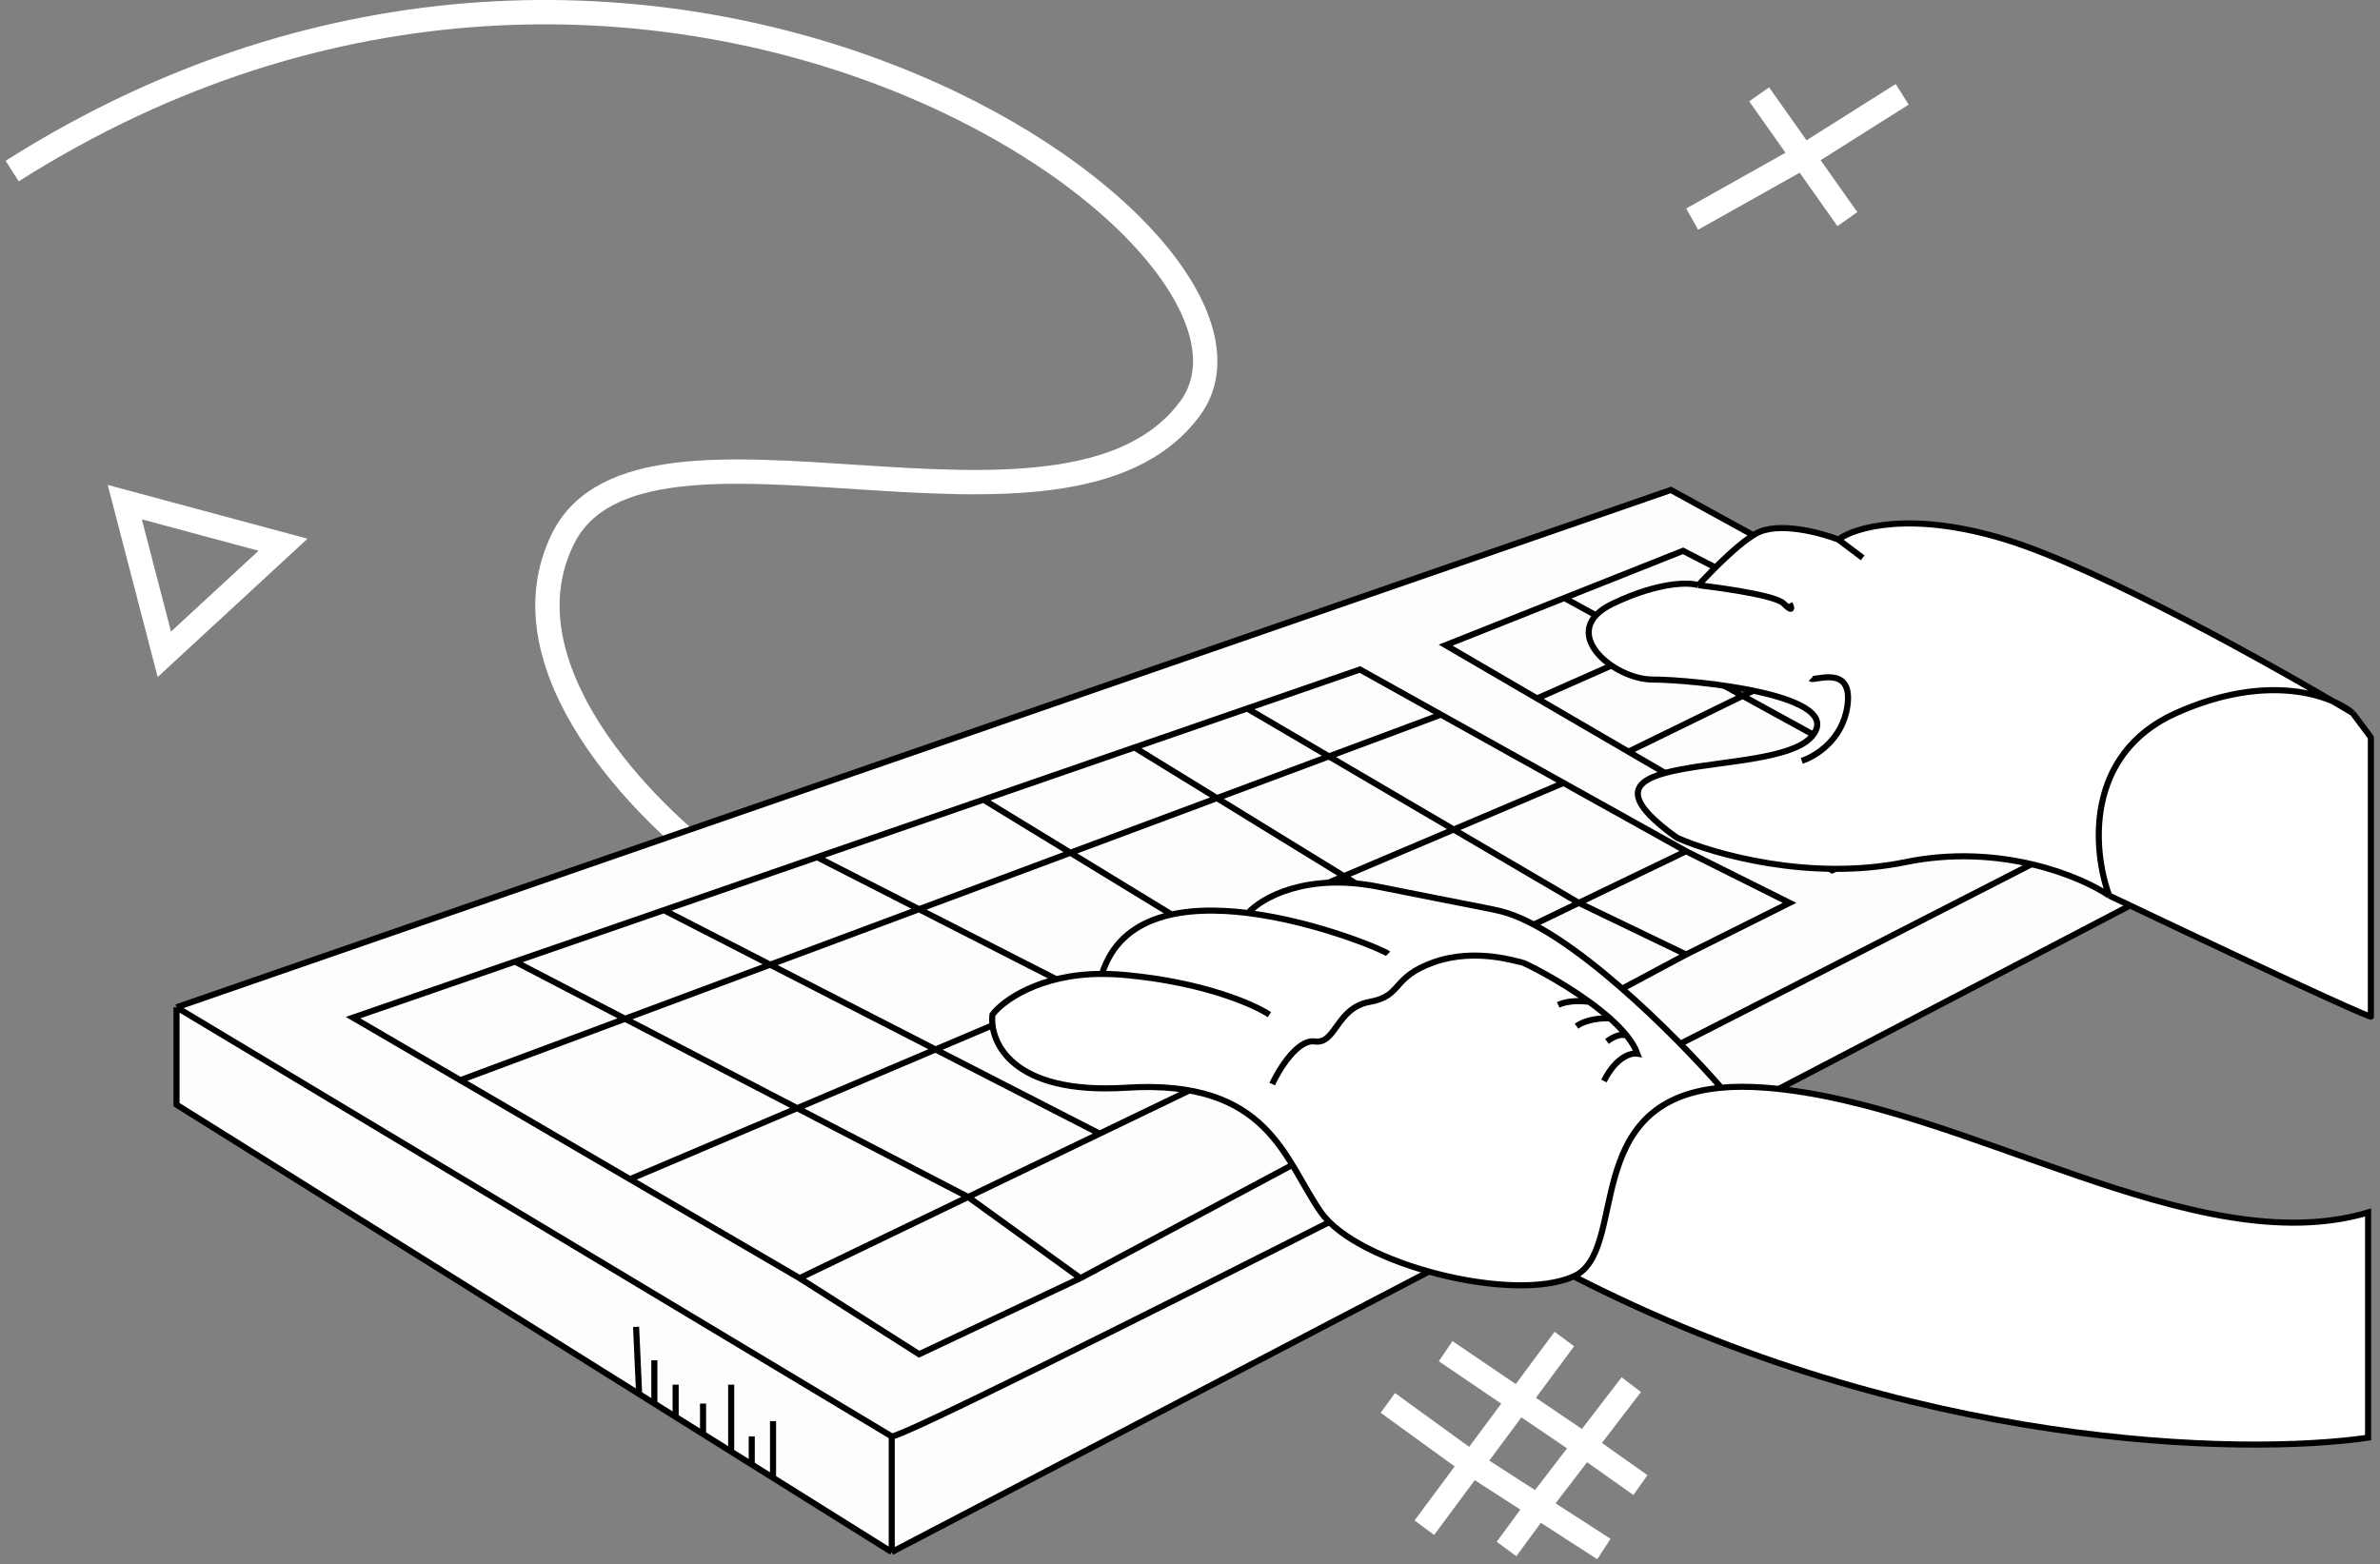 <svg width="391" height="257" viewBox="0 0 391 257" fill="none" xmlns="http://www.w3.org/2000/svg">
<rect x="0" y="0" width="391" height="257" fill="#808080" stroke="none"/>
<path d="M119.003 143C105.836 133.559 82.102 109.44 92.502 88.492C105.503 62.307 175.004 94.905 195.505 67.116C216.005 39.328 106.503 -38.159 2 28.106" stroke="white" stroke-width="4"/>
<path d="M29 165.5L274.5 80.5L361 128V143L146.5 255L127 242.802L123.5 240.613L120.122 238.5L115.5 235.609L111 232.794L107.5 230.604L105 229.04L29 181.5V165.5Z" fill="#FFFCFC"/>
<path d="M29 165.5L274.5 80.5L361 128M29 165.5V181.5L105 229.04M29 165.5L146.5 236M146.5 255V236M146.5 255L361 143V128M146.5 255L127 242.802M146.5 236C150.1 236 291 164 361 128M105 229.04L104.5 218M105 229.04L107.5 230.604M107.5 230.604V223.5M107.5 230.604L111 232.794M111 232.794V227.5M111 232.794L115.5 235.609M115.5 235.609V230.604M115.5 235.609L120.122 238.5M120.122 238.5V227.5M120.122 238.5L123.5 240.613M123.5 240.613V236M123.5 240.613L127 242.802M127 242.802V233.5" stroke="black"/>
<path d="M131.36 210L159.049 196.664M131.36 210L103.49 193.738M131.36 210L151 222.5L177.5 210M277 139.856L259.379 148.343M277 139.856L256.862 128.635M277 139.856L294 148.343L277 156.829M84.611 157.993L58 167.194L75.621 177.476M84.611 157.993L159.049 196.664M84.611 157.993L109.064 149.539M159.049 196.664L180.653 186.259M159.049 196.664L177.5 210M180.653 186.259L109.064 149.539M180.653 186.259L202.562 175.707M109.064 149.539L134.236 140.835M134.236 140.835L202.562 175.707M134.236 140.835L161.566 131.386M202.562 175.707L220.238 167.194M220.238 167.194L161.566 131.386M220.238 167.194L241.759 156.829M161.566 131.386L186.379 122.807M186.379 122.807L241.759 156.829M186.379 122.807L204.899 116.403M241.759 156.829L259.379 148.343M259.379 148.343L204.899 116.403M259.379 148.343L277 156.829M204.899 116.403L223.419 110L236.724 117.414M75.621 177.476L236.724 117.414M75.621 177.476L103.49 193.738M236.724 117.414L256.862 128.635M256.862 128.635L103.49 193.738M177.5 210L277 156.829" stroke="black"/>
<path d="M257 98.25L237.5 106L252.517 114.75M257 98.25L276.5 90.5L290.75 97.848M257 98.25L320.75 133.25M320.75 133.25L340.5 123.5L326.5 116.281M320.75 133.25L301 143L286.5 134.551M326.5 116.281C325.3 115.663 299.333 128.203 286.5 134.551M326.5 116.281L305 105.195M286.5 134.551L267.534 123.5M267.534 123.5L305 105.195M267.534 123.5L252.517 114.75M305 105.195L290.75 97.848M290.75 97.848L252.517 114.75" stroke="black"/>
<path d="M289 15.5L296.25 25.75M303.5 36L296.25 25.75M296.25 25.75L312.5 15.5M296.25 25.75L278 36" stroke="white" stroke-width="4"/>
<path d="M27 107.5L20.5 82.5L46.5 89.5L27 107.5Z" stroke="white" stroke-width="4"/>
<path d="M257 220L241.79 240.5M234 251L241.79 240.5M241.79 240.5L228 230.5M241.79 240.5L252.645 247.5M263.5 254.5L252.645 247.5M252.645 247.5L260.323 237.5M252.645 247.5L247.5 254.5M268 227.5L260.323 237.5M260.323 237.5L237.5 222M260.323 237.5L269.5 244" stroke="white" stroke-width="4"/>
<path d="M313.014 141.65C297.414 144.85 281.514 140.317 275.514 137.65C254.514 122.65 291.015 128.15 297.515 121.15C304.015 114.15 278.014 111.65 271.514 111.65C265.014 111.65 255.514 103.65 265.014 99.15C272.614 95.55 277.514 95.65 279.014 96.15C279.014 96.15 284.914 89.65 288.514 87.65C292.114 85.65 299.014 87.484 302.014 88.65C304.681 86.65 313.914 83.85 329.514 88.65C343.889 93.073 369.558 107.176 383.281 115.232C384.69 115.841 385.777 116.524 386.514 117.15L389.5 121.15V167C390.005 167.434 382.114 164.071 346.514 147.15C341.848 143.984 328.614 138.45 313.014 141.65Z" fill="white"/>
<path d="M346.514 147.15C341.848 143.984 328.614 138.45 313.014 141.65C297.414 144.85 281.514 140.317 275.514 137.65C254.514 122.65 291.015 128.15 297.515 121.15C304.015 114.15 278.014 111.65 271.514 111.65C265.014 111.65 255.514 103.65 265.014 99.15C272.614 95.55 277.514 95.65 279.014 96.15M346.514 147.15C343.848 139.984 342.314 123.95 357.514 117.15C372.714 110.35 383.181 114.317 386.514 117.15M346.514 147.15C382.114 164.071 390.005 167.434 389.5 167V121.15L386.514 117.15M386.514 117.15C374.014 109.65 345.114 93.45 329.514 88.65C313.914 83.85 304.681 86.65 302.014 88.65M302.014 88.65L306.014 91.65M302.014 88.65C299.014 87.484 292.114 85.65 288.514 87.65C284.914 89.65 279.014 96.15 279.014 96.15M279.014 96.15C279.014 96.15 291.414 97.55 293.014 99.15C294.614 100.75 294.348 99.817 294.014 99.15" stroke="black"/>
<path d="M185.043 178.709C166.243 179.909 162.543 171.209 163.043 166.709C164.675 164.483 170.796 160.014 181.042 160.016C184.136 150.167 194.706 148.718 205.042 150.011C207.209 147.577 214.542 143.309 226.542 145.709C241.542 148.709 245.482 149.406 246.542 149.709C257.742 152.509 275.363 170.209 282.774 178.709C284.918 178.511 287.329 178.5 290.042 178.709C322.542 181.209 360.542 207.709 389.042 199.209V236.209C368.542 239.209 313.742 238.109 258.542 209.709C248.542 214.209 223.042 207.709 217.042 199.209C211.042 190.709 208.543 177.209 185.043 178.709Z" fill="white"/>
<path d="M258.542 209.709C248.542 214.209 223.042 207.709 217.042 199.209C211.042 190.709 208.543 177.209 185.043 178.709C166.243 179.909 162.543 171.209 163.043 166.709C164.675 164.483 170.796 160.014 181.042 160.016M258.542 209.709C313.742 238.109 368.542 239.209 389.042 236.209V199.209C360.542 207.709 322.542 181.209 290.042 178.709C287.329 178.5 284.918 178.511 282.774 178.709M258.542 209.709C267.708 205.584 259.233 180.881 282.774 178.709M282.774 178.709C275.363 170.209 257.742 152.509 246.542 149.709C245.482 149.406 241.542 148.709 226.542 145.709C214.542 143.309 207.209 147.577 205.042 150.011M208.542 166.709C206.042 165.042 197.842 161.409 185.043 160.209C183.638 160.077 182.305 160.016 181.042 160.016M228.042 156.709C227.518 156.185 216.422 151.436 205.042 150.011M181.042 160.016C184.136 150.167 194.706 148.718 205.042 150.011" stroke="black"/>
<path d="M209 178.111C210.167 175.611 213.2 170.711 216 171.111C219.5 171.611 219.5 165.611 225 164.611C230.5 163.611 228.5 160.611 235.5 158.111C242.5 155.611 249.5 158.111 250 158.111C250.295 158.111 255.979 160.893 261.107 164.611M263.5 177.611C265.5 173.611 268 172.944 269 173.111C268.647 172.123 268.025 171.114 267.215 170.111M267.215 170.111C267 170.111 266 169.611 264 171.111M267.215 170.111C266.453 169.168 265.526 168.229 264.5 167.316M264.5 167.316C263.333 167.248 260.6 167.411 259 168.611M264.5 167.316C263.448 166.38 262.292 165.47 261.107 164.611M261.107 164.611C260.072 164.444 257.6 164.311 256 165.111" stroke="black"/>
<path d="M297.5 111.5C298 112 304.5 109 303.5 116C302.7 121.6 298.167 124.333 296 125" stroke="black"/>
</svg>
